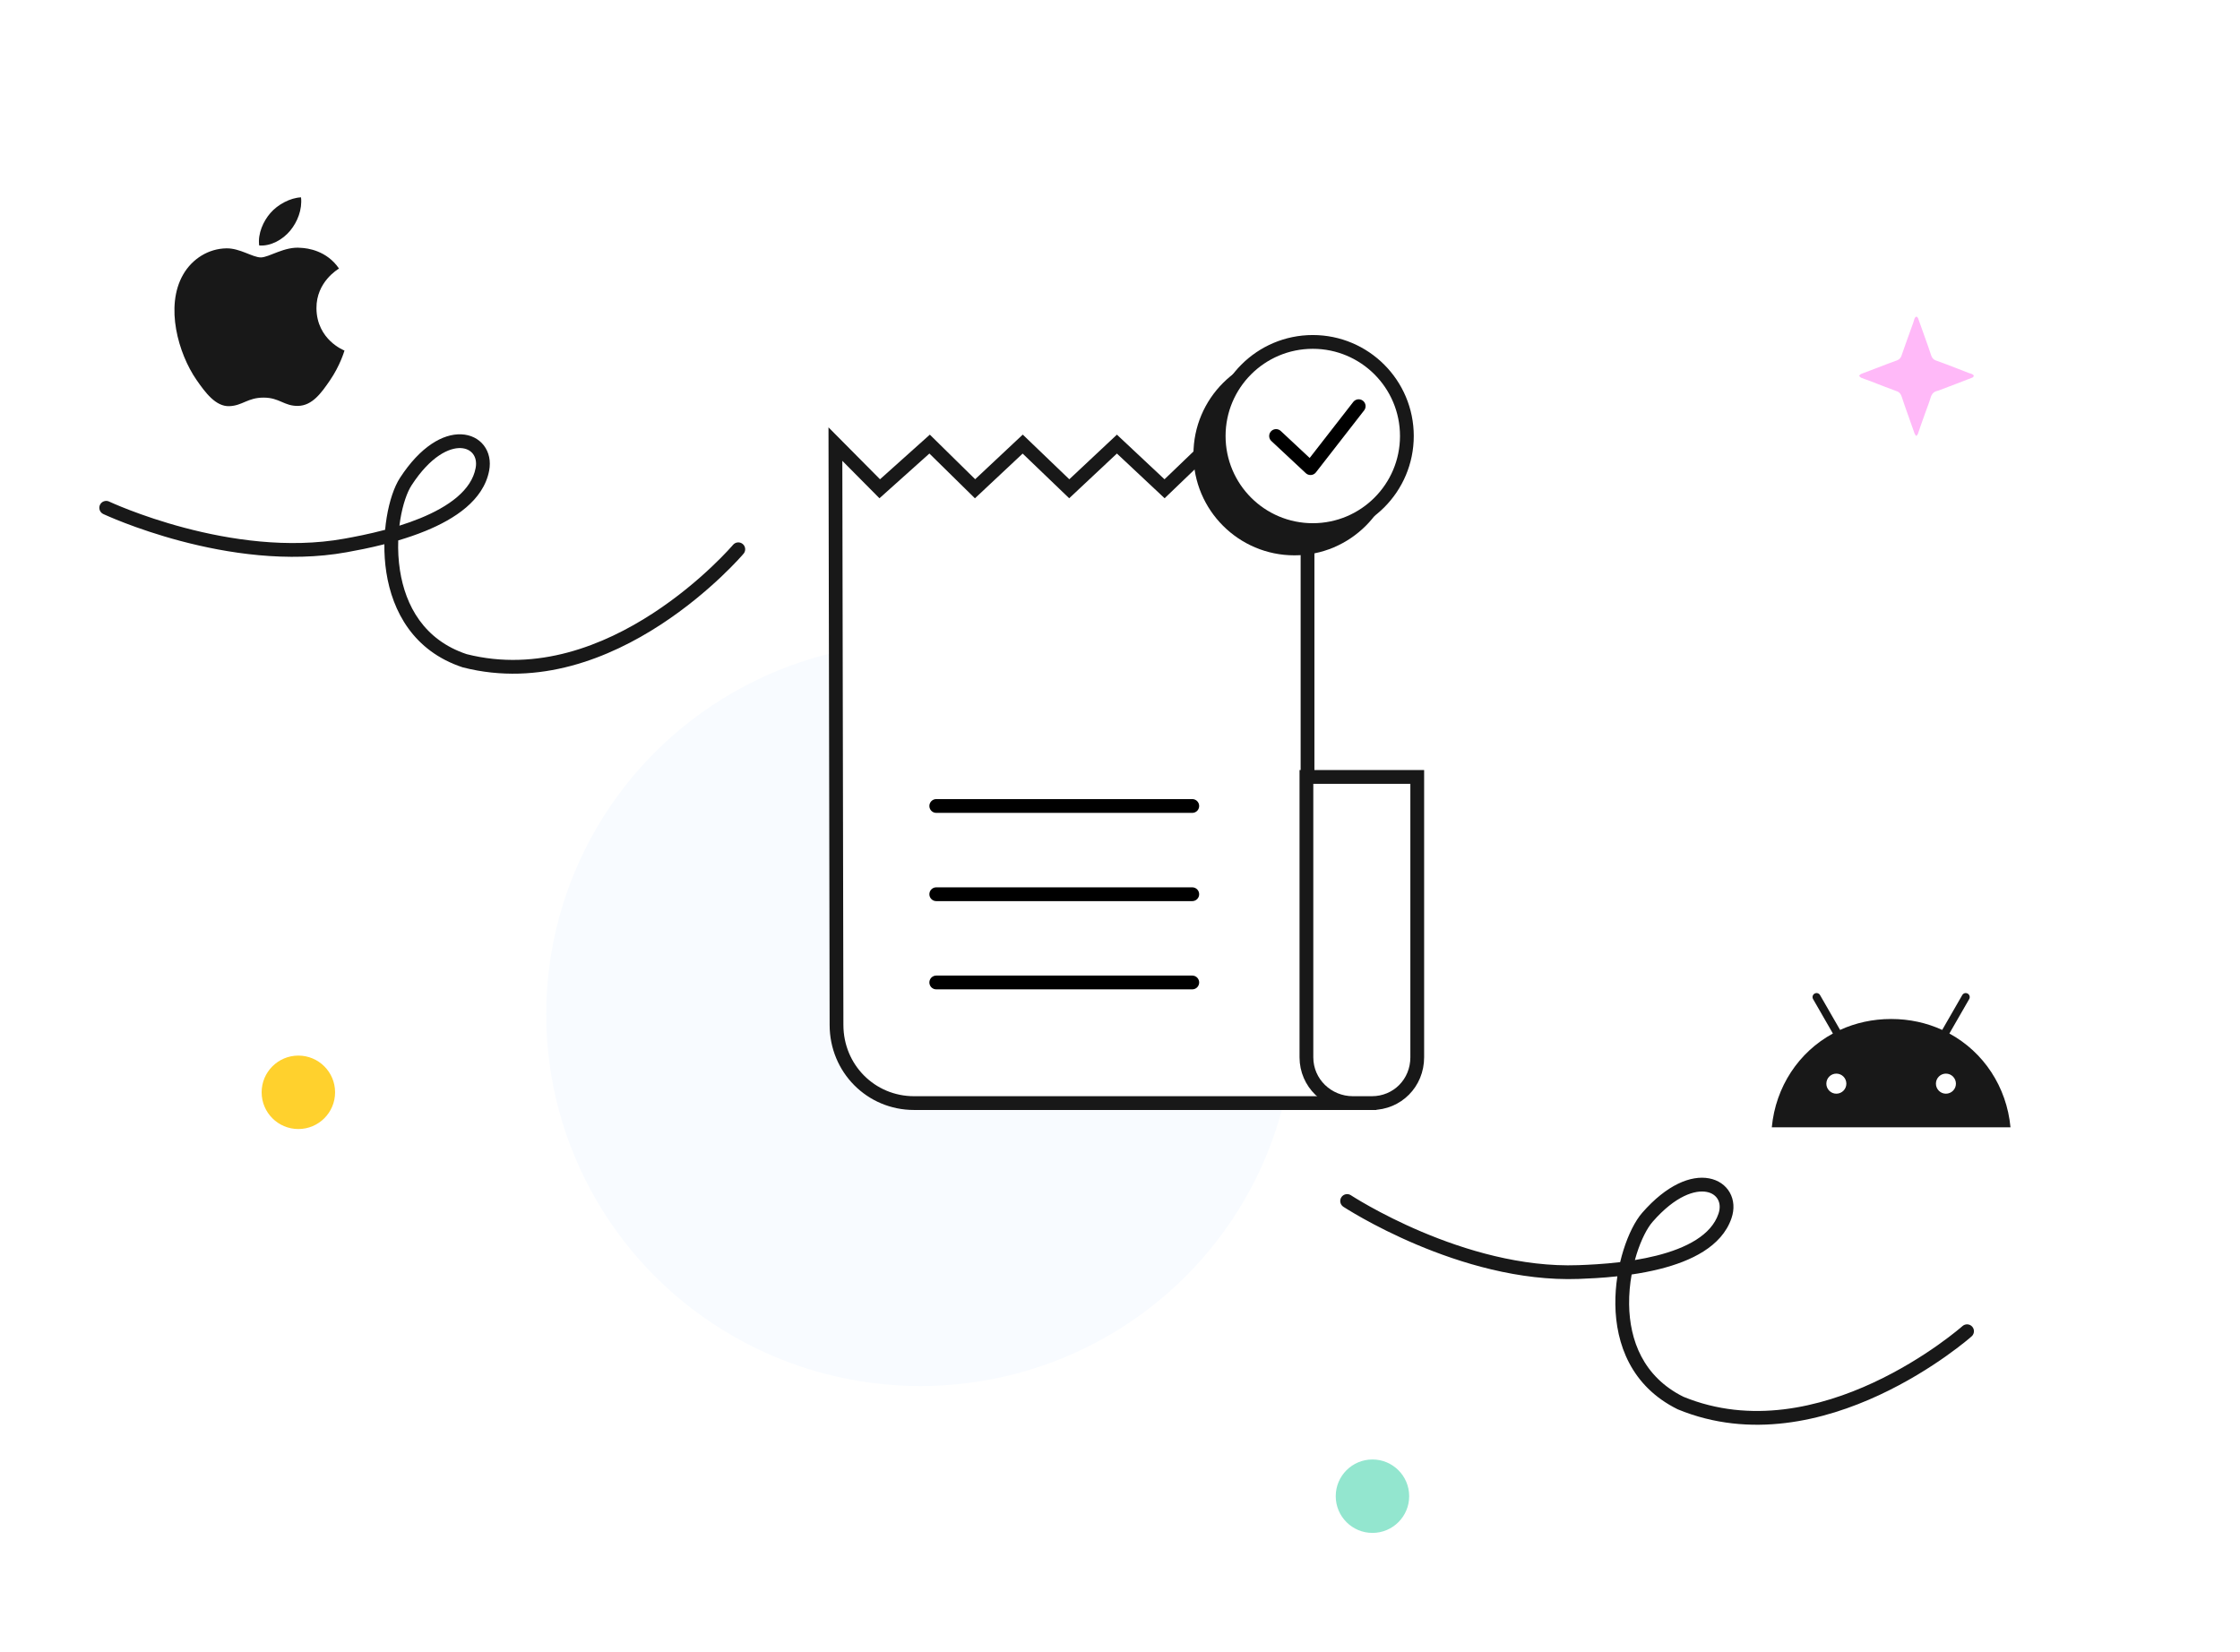 <svg width="488" height="360" viewBox="0 0 488 360" fill="none" xmlns="http://www.w3.org/2000/svg">
<rect width="488" height="360" fill="white"/>
<ellipse cx="200.5" cy="221" rx="81.5" ry="81" fill="#F8FBFF"/>
<path d="M417.452 95C417.297 94.76 417.162 94.619 417.104 94.459C416.369 92.416 415.654 90.373 414.938 88.33C414.725 87.729 414.513 87.108 414.319 86.487C414.145 85.946 413.875 85.485 413.333 85.285C412.405 84.945 411.497 84.604 410.568 84.243C409.505 83.843 408.461 83.422 407.417 83.022C406.779 82.781 406.141 82.581 405.503 82.32C405.309 82.24 405.174 82.04 405 81.88C405.174 81.74 405.309 81.519 405.503 81.459C406.566 81.038 407.649 80.638 408.712 80.237C409.698 79.857 410.665 79.496 411.651 79.116C412.193 78.915 412.734 78.715 413.295 78.515C413.759 78.334 414.068 78.014 414.242 77.533C414.571 76.592 414.899 75.65 415.228 74.729C415.77 73.227 416.311 71.704 416.852 70.202C416.949 69.921 416.988 69.621 417.123 69.341C417.2 69.18 417.374 69 417.51 69C417.645 69 417.819 69.2 417.877 69.361C418.612 71.404 419.327 73.447 420.062 75.49C420.275 76.111 420.487 76.752 420.7 77.373C420.874 77.934 421.164 78.334 421.725 78.535C423.117 79.035 424.509 79.556 425.901 80.097C426.887 80.478 427.873 80.878 428.879 81.259C429.13 81.359 429.42 81.399 429.652 81.519C429.807 81.599 430 81.76 430 81.9C430 82.02 429.807 82.24 429.671 82.28C427.235 83.242 424.818 84.143 422.401 85.065C422.305 85.105 422.189 85.145 422.073 85.165C421.261 85.345 420.835 85.846 420.584 86.687C420.275 87.769 419.83 88.811 419.462 89.872C419.114 90.874 418.747 91.855 418.399 92.857C418.206 93.418 418.032 93.999 417.819 94.559C417.8 94.68 417.645 94.8 417.452 95Z" fill="#FFB9F8"/>
<path d="M307 326C307 330.418 303.418 334 299 334C294.582 334 291 330.418 291 326C291 321.582 294.582 318 299 318C303.418 318 307 321.582 307 326Z" fill="#93E6CF"/>
<path d="M73 238C73 242.418 69.418 246 65 246C60.582 246 57 242.418 57 238C57 233.582 60.582 230 65 230C69.418 230 73 233.582 73 238Z" fill="#FFD12D"/>
<path d="M182 96.761L191.658 106.496L202.523 96.761L212.422 106.496L222.804 96.761L232.944 106.496L243.326 96.761L253.708 106.496L263.849 96.761L274.714 106.496L284.854 96.761V224.287L296.926 240.349H275.438H199.142C189.726 240.349 182.241 232.805 182.241 223.313L182 96.761Z" fill="white" stroke="#181818" stroke-width="3" stroke-miterlimit="10"/>
<path d="M203.971 175.613H259.744" stroke="black" stroke-width="3" stroke-miterlimit="10" stroke-linecap="round"/>
<path d="M203.971 194.839H259.744" stroke="black" stroke-width="3" stroke-miterlimit="10" stroke-linecap="round"/>
<path d="M203.971 214.066H259.744" stroke="black" stroke-width="3" stroke-miterlimit="10" stroke-linecap="round"/>
<path d="M294.753 240.35H298.858C304.411 240.35 308.757 235.969 308.757 230.371V169.286H284.613V230.371C284.613 235.969 289.2 240.35 294.753 240.35Z" fill="white" stroke="#181818" stroke-width="3" stroke-miterlimit="10"/>
<path d="M282 121C294.15 121 304 111.15 304 99C304 86.85 294.15 77 282 77C269.85 77 260 86.85 260 99C260 111.15 269.85 121 282 121Z" fill="#181818"/>
<path d="M306.5 95C306.5 106.322 297.322 115.5 286 115.5C274.678 115.5 265.5 106.322 265.5 95C265.5 83.678 274.678 74.5 286 74.5C297.322 74.5 306.5 83.678 306.5 95Z" fill="white" stroke="#181818" stroke-width="3"/>
<path d="M278 95L285.5 102L296 88.5" stroke="black" stroke-width="3" stroke-linecap="round" stroke-linejoin="round"/>
<path d="M68.942 67.173C69.006 74.058 74.982 76.35 75.048 76.379C74.998 76.54 74.093 79.644 71.9 82.85C70.003 85.622 68.035 88.384 64.934 88.441C61.888 88.497 60.908 86.634 57.425 86.634C53.943 86.634 52.855 88.384 49.971 88.497C46.978 88.61 44.699 85.5 42.786 82.738C38.879 77.089 35.893 66.775 39.903 59.814C41.895 56.356 45.454 54.167 49.318 54.111C52.256 54.055 55.03 56.088 56.827 56.088C58.622 56.088 61.993 53.643 65.537 54.002C67.02 54.064 71.185 54.601 73.859 58.515C73.643 58.649 68.89 61.416 68.942 67.173V67.173ZM63.216 50.265C64.805 48.341 65.874 45.664 65.582 43C63.292 43.092 60.523 44.526 58.88 46.448C57.408 48.151 56.118 50.875 56.466 53.486C59.019 53.684 61.627 52.189 63.216 50.265" fill="#181818"/>
<rect width="52" height="52" transform="translate(386 205)" fill="white"/>
<path d="M424.686 225.188L428.999 217.693C429.243 217.272 429.096 216.739 428.682 216.494C428.269 216.25 427.731 216.392 427.494 216.812L423.123 224.405C419.789 222.877 416.036 222.025 412 222.025C407.964 222.025 404.211 222.877 400.877 224.405L396.506 216.812C396.263 216.392 395.731 216.25 395.312 216.494C394.893 216.739 394.752 217.272 394.995 217.693L399.309 225.188C391.87 229.231 386.832 236.784 386 245.625H438C437.168 236.784 432.13 229.231 424.686 225.188ZM400.061 238.3C398.856 238.3 397.882 237.317 397.882 236.114C397.882 234.904 398.861 233.927 400.061 233.927C401.267 233.927 402.241 234.91 402.241 236.114C402.246 237.317 401.267 238.3 400.061 238.3ZM423.933 238.3C422.727 238.3 421.754 237.317 421.754 236.114C421.754 234.904 422.733 233.927 423.933 233.927C425.139 233.927 426.112 234.91 426.112 236.114C426.118 237.317 425.139 238.3 423.933 238.3Z" fill="#181818"/>
<path fill-rule="evenodd" clip-rule="evenodd" d="M21.78 110.001C22.133 109.252 23.026 108.93 23.776 109.283L23.791 109.29L23.844 109.314C23.892 109.337 23.966 109.37 24.064 109.415C24.261 109.504 24.555 109.635 24.941 109.801C25.713 110.133 26.849 110.605 28.292 111.159C31.179 112.267 35.291 113.699 40.176 114.992C49.972 117.585 62.756 119.582 74.983 117.375C77.136 116.987 80.364 116.379 83.9 115.437C83.985 114.501 84.102 113.592 84.246 112.719C84.831 109.152 85.881 106.049 87.146 104.109C91.553 97.326 96.472 94.461 100.507 94.634C102.541 94.721 104.296 95.598 105.426 97.079C106.552 98.554 106.958 100.498 106.566 102.542C105.952 105.801 104.035 108.448 101.54 110.577C99.051 112.7 95.917 114.368 92.698 115.686C90.739 116.488 88.722 117.17 86.759 117.75C86.685 119.861 86.791 122.074 87.135 124.281C88.335 131.984 92.379 139.438 101.664 142.53C117.079 146.436 131.514 140.615 142.243 133.629C147.596 130.144 151.971 126.404 155.008 123.533C156.526 122.099 157.706 120.885 158.503 120.033C158.902 119.607 159.205 119.272 159.407 119.046C159.508 118.932 159.583 118.846 159.632 118.789L159.687 118.726L159.699 118.712L159.702 118.709C160.238 118.078 161.184 118 161.816 118.537C162.413 119.044 162.515 119.918 162.07 120.545C162.065 120.553 161.788 120.882 161.649 121.039C161.431 121.284 161.111 121.638 160.693 122.084C159.859 122.975 158.636 124.233 157.069 125.713C153.938 128.673 149.422 132.536 143.88 136.143C132.831 143.337 117.485 149.656 100.872 145.424L100.821 145.412L100.771 145.395C90.064 141.853 85.488 133.194 84.171 124.743C83.847 122.662 83.717 120.583 83.739 118.579C80.437 119.42 77.489 119.972 75.516 120.328C62.673 122.645 49.401 120.537 39.408 117.892C34.399 116.567 30.183 115.098 27.217 113.96C25.733 113.39 24.56 112.903 23.755 112.556C23.352 112.383 23.042 112.245 22.83 112.149C22.663 112.074 22.489 112.005 22.334 111.907C21.704 111.509 21.454 110.693 21.78 110.001ZM87.014 114.537C88.533 114.061 90.067 113.521 91.562 112.909C94.619 111.658 97.436 110.134 99.593 108.294C101.743 106.46 103.169 104.375 103.618 101.984L103.619 101.978C103.872 100.661 103.585 99.611 103.041 98.898C102.501 98.19 101.608 97.684 100.378 97.631C97.886 97.524 93.813 99.354 89.66 105.745L89.659 105.746C88.711 107.201 87.757 109.849 87.206 113.205C87.135 113.639 87.07 114.084 87.014 114.537Z" fill="#181818"/>
<path fill-rule="evenodd" clip-rule="evenodd" d="M292.228 260.857C292.683 260.165 293.613 259.973 294.305 260.428L294.319 260.437L294.368 260.468C294.413 260.497 294.481 260.541 294.572 260.599C294.754 260.714 295.027 260.886 295.386 261.105C296.103 261.542 297.161 262.17 298.511 262.922C301.213 264.426 305.082 266.424 309.736 268.393C319.069 272.341 331.443 276.122 343.859 275.662C346.045 275.581 349.327 275.435 352.96 275.001C353.177 274.086 353.42 273.203 353.686 272.359C354.768 268.91 356.246 265.987 357.771 264.244C363.091 258.151 368.365 256.008 372.335 256.748C374.337 257.122 375.951 258.237 376.86 259.863C377.767 261.483 377.895 263.464 377.218 265.432C376.151 268.572 373.879 270.923 371.109 272.678C368.345 274.428 365.007 275.638 361.635 276.488C359.582 277.006 357.489 277.397 355.464 277.694C355.093 279.774 354.886 281.98 354.915 284.213C355.017 292.008 357.969 299.958 366.724 304.329C381.435 310.37 396.547 306.643 408.154 301.241C413.945 298.546 418.804 295.46 422.215 293.047C423.92 291.841 425.259 290.806 426.169 290.075C426.624 289.709 426.971 289.42 427.203 289.224C427.319 289.126 427.405 289.052 427.462 289.002L427.525 288.948L427.539 288.935L427.542 288.933C428.162 288.384 429.11 288.44 429.66 289.06C430.179 289.646 430.156 290.526 429.628 291.085C429.622 291.092 429.301 291.379 429.141 291.514C428.891 291.726 428.524 292.031 428.048 292.414C427.096 293.178 425.708 294.251 423.948 295.496C420.431 297.984 415.415 301.171 409.419 303.961C397.467 309.524 381.382 313.615 365.532 307.083L365.484 307.063L365.437 307.039C355.336 302.023 352.027 292.804 351.916 284.252C351.888 282.146 352.053 280.07 352.358 278.089C348.97 278.456 345.974 278.586 343.97 278.66C330.928 279.143 318.086 275.183 308.567 271.156C303.795 269.137 299.828 267.089 297.052 265.543C295.663 264.77 294.571 264.122 293.823 263.665C293.449 263.437 293.16 263.256 292.964 263.132C292.81 263.034 292.647 262.941 292.508 262.822C291.939 262.339 291.807 261.497 292.228 260.857ZM356.17 274.549C357.741 274.292 359.336 273.974 360.901 273.58C364.105 272.772 367.108 271.661 369.503 270.143C371.891 268.631 373.596 266.768 374.378 264.464L374.38 264.458C374.817 263.19 374.68 262.11 374.243 261.328C373.808 260.551 372.995 259.923 371.785 259.698C369.333 259.24 365.043 260.477 360.03 266.218L360.029 266.22C358.885 267.526 357.567 270.013 356.548 273.257C356.416 273.678 356.289 274.109 356.17 274.549Z" fill="#181818"/>
</svg>
